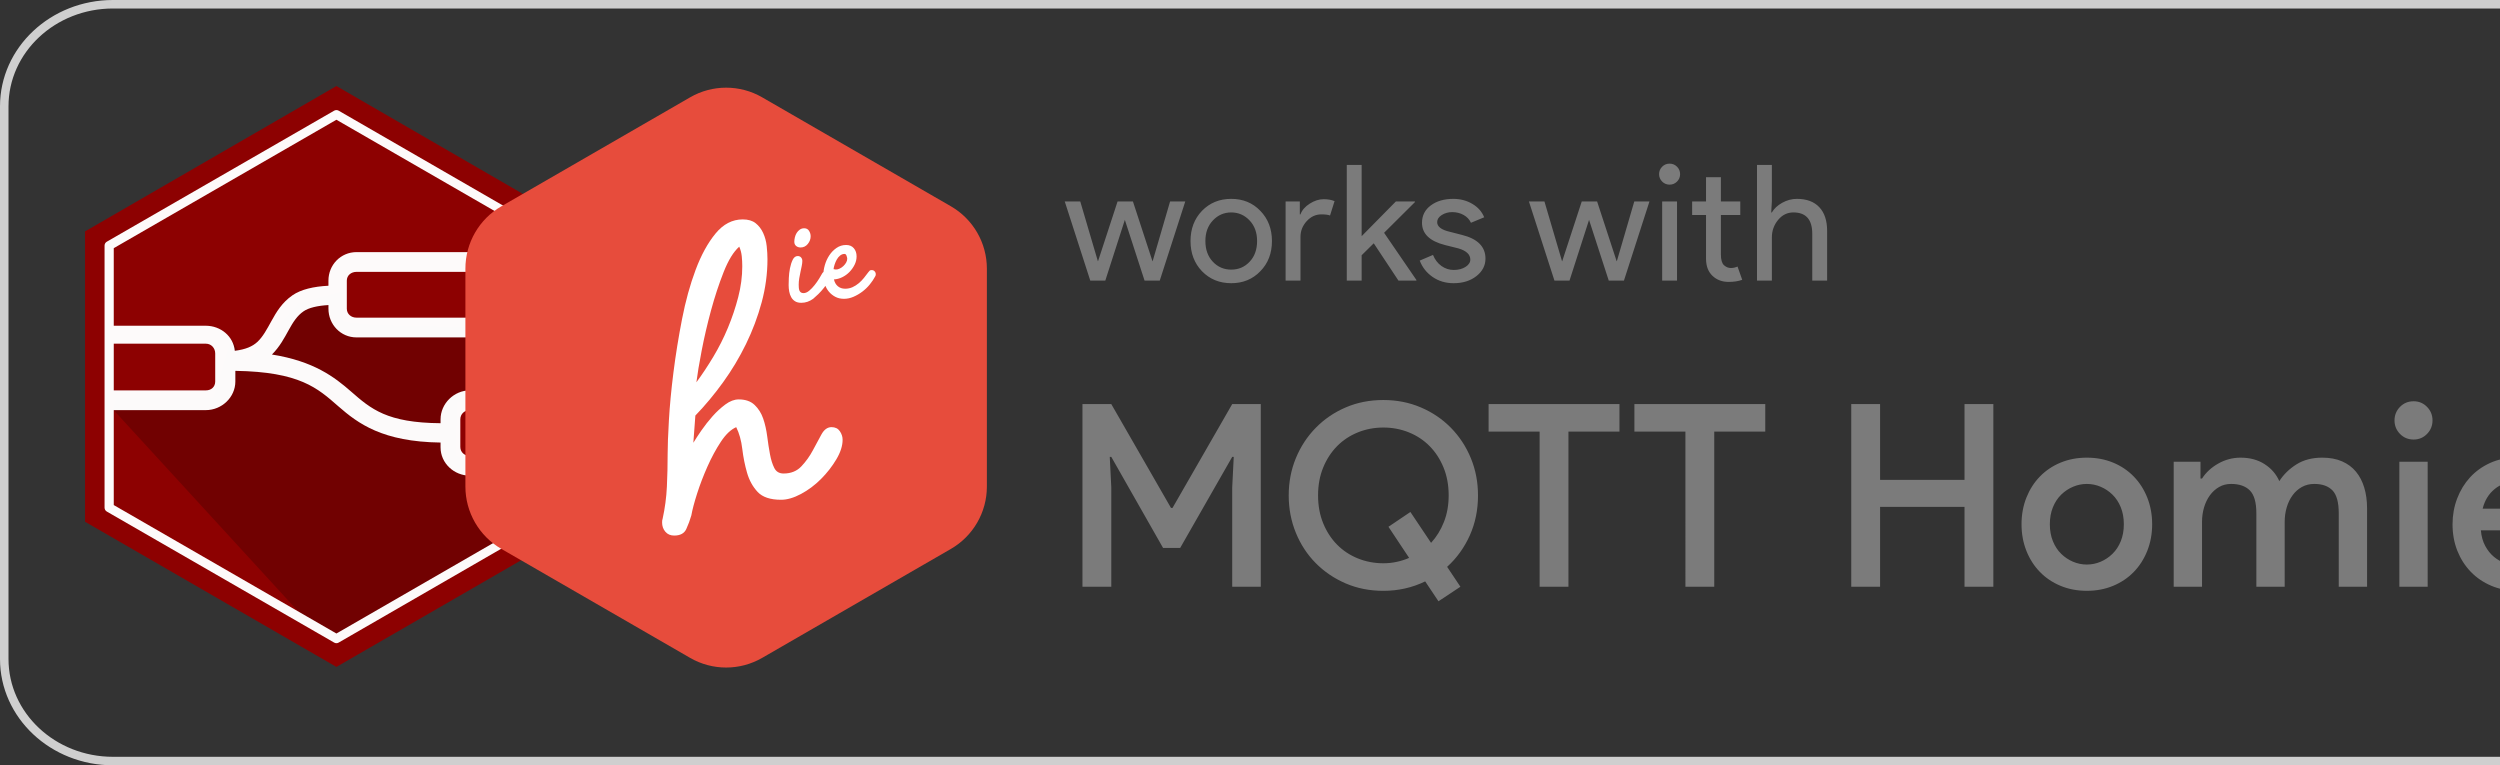 <?xml version="1.0" encoding="utf-8"?>
<!-- Generator: Adobe Illustrator 13.0.0, SVG Export Plug-In . SVG Version: 6.00 Build 14948)  -->
<!DOCTYPE svg PUBLIC "-//W3C//DTD SVG 1.1//EN" "http://www.w3.org/Graphics/SVG/1.1/DTD/svg11.dtd">
<svg version="1.1" id="Layer_1" xmlns="http://www.w3.org/2000/svg" xmlns:xlink="http://www.w3.org/1999/xlink" x="0px" y="0px"
	 width="294px" height="90px" viewBox="0 0 294 90" enable-background="new 0 0 294 90" xml:space="preserve">
<rect x="0" y="0" width="294" height="90" fill="#333333" stroke="none"/>
<title>Works with</title>
<desc>Created with Sketch.</desc>
<g id="Page-1">
	<g id="Works-with" transform="translate(13, 268)">
		<g transform="translate(0 -405.36)">
			<g transform="translate(0 0)">
				<path opacity="0.98" fill="#8F0000" enable-background="new    " d="M26.562,147.476l29.563,17.106v34.137l-29.563,17.071
					L-3,198.718v-34.146L26.562,147.476z"/>
				<path fill-opacity="0.199" d="M26.411,212.317l-2.969-1.558L0.287,185.505l0.408-1.316h11.388l2.082-6.919l1.83,2.625
					l6.118-6.868l5.053-1.357l0.226,3.544l3.544,0.377l3.544,0.075l9.201,0.226l1.58-7.424l7.888,9.26l-0.221,6.888l-12.153,0.002
					l-0.209,6.38l12.693,1.336l0.151,4.507L26.411,212.317z"/>
				<path opacity="0.98" fill="#FFFFFF" enable-background="new    " d="M-0.704,185.642v11.418c0,0.189,0.101,0.364,0.264,0.458
					l26.738,15.41c0.163,0.096,0.364,0.096,0.527,0l26.697-15.411c0.164-0.095,0.279-0.269,0.279-0.457v-3.733v-2.354v-5.331v-2.353
					v-17.048c0-0.188-0.115-0.362-0.279-0.458l-26.697-15.409c-0.076-0.044-0.163-0.068-0.251-0.07
					c-0.097-0.002-0.193,0.022-0.276,0.07l-26.738,15.409c-0.164,0.095-0.264,0.27-0.264,0.458v9.363v2.196v5.489V185.642z
					 M26.562,151.442l26.184,15.104v16.722h-10.49c-1.857,0-3.446,1.55-3.446,3.406v0.456c-6.305-0.046-8.185-1.678-10.53-3.728
					c-1.948-1.706-4.39-3.57-9.3-4.35c0.916-0.917,1.466-1.961,1.957-2.851c0.527-0.955,1.004-1.713,1.767-2.236
					c0.594-0.408,1.608-0.653,2.921-0.731v0.428c0,1.856,1.442,3.376,3.298,3.376h13.441c1.856,0,3.521-1.52,3.521-3.376v-3.301
					c0-1.857-1.659-3.353-3.515-3.353l-13.441-0.001c-1.856,0-3.305,1.497-3.305,3.352v0.603c-1.736,0.086-3.214,0.426-4.218,1.115
					c-1.242,0.851-1.921,2.009-2.477,3.018c-0.557,1.008-1.012,1.875-1.674,2.483c-0.564,0.518-1.356,0.873-2.642,1.035
					c-0.167-1.706-1.65-2.938-3.397-2.947H0.378v-9.121L26.562,151.442z M28.929,169.331H42.37c0.626,0,1.086,0.403,1.086,1.029
					v3.303c0,0.627-0.466,1.053-1.093,1.053h-13.44c-0.626,0-1.137-0.426-1.137-1.053v-3.303
					C27.786,169.734,28.302,169.331,28.929,169.331L28.929,169.331z M0.379,177.778h10.837c0.627,0,1.093,0.519,1.093,1.146v3.303
					c0,0.627-0.466,1.042-1.093,1.042H0.379V177.778z M14.678,180.971c7.572,0.119,9.66,2.026,12.095,4.156
					c2.336,2.043,5.21,4.187,12.037,4.277v0.573c0,1.856,1.59,3.32,3.447,3.32h10.49v3.457l-26.184,15.107L0.379,196.755v-11.165
					h10.838c1.856,0,3.46-1.507,3.46-3.363V180.971z M42.257,185.59h10.491v5.385H42.257c-0.626,0-1.124-0.429-1.124-1.057v-3.244
					C41.134,186.048,41.63,185.59,42.257,185.59L42.257,185.59z"/>
			</g>
		</g>
		<path id="Rectangle" fill="none" stroke="#CFCFCF" d="M0.289-267.5h286.673c7.063,0,12.788,5.373,12.788,12v65
			c0,6.627-5.726,12-12.788,12H0.289c-7.063,0-12.789-5.373-12.789-12v-65C-12.5-262.127-6.774-267.5,0.289-267.5z"/>
		<path id="workswithMQTTHomie" fill="#7B7B7B" d="M116.983-235l2.299-7.144L121.6-235h1.786l3.002-9.31h-1.786l-2.052,7.03h-0.019
			l-2.299-7.03h-1.805l-2.299,7.03h-0.019l-2.071-7.03h-1.824l3.002,9.31H116.983z M131.793-234.696c1.381,0,2.521-0.469,3.42-1.406
			c0.911-0.925,1.368-2.109,1.368-3.553c0-1.432-0.457-2.616-1.368-3.553c-0.899-0.938-2.04-1.406-3.42-1.406
			c-1.38,0-2.527,0.468-3.439,1.406c-0.899,0.938-1.349,2.122-1.349,3.553c0,1.431,0.45,2.615,1.349,3.553
			C129.267-235.165,130.413-234.696,131.793-234.696z M131.793-236.292c-0.861,0-1.583-0.311-2.166-0.931
			c-0.583-0.621-0.874-1.431-0.874-2.432c0-0.988,0.291-1.792,0.874-2.413c0.595-0.633,1.317-0.95,2.166-0.95
			c0.849,0,1.571,0.317,2.166,0.95c0.583,0.621,0.875,1.425,0.875,2.413c0,1-0.291,1.811-0.875,2.432
			C133.377-236.603,132.655-236.292,131.793-236.292z M139.936-235v-5.13c0-0.709,0.244-1.33,0.731-1.862
			c0.487-0.532,1.062-0.798,1.72-0.798c0.469,0,0.811,0.044,1.025,0.133l0,0l0.533-1.691c-0.355-0.152-0.786-0.228-1.293-0.228
			c-0.531,0-1.073,0.174-1.624,0.522c-0.552,0.349-0.915,0.77-1.093,1.264l0,0h-0.076v-1.52h-1.672v9.31H139.936z M147.128-235
			v-2.983l1.425-1.406l2.906,4.389h2.109v-0.076l-3.8-5.548l3.629-3.61v-0.076h-2.241l-4.028,4.085v-8.379h-1.748V-235H147.128z
			 M157.949-234.696c1.076,0,1.969-0.279,2.679-0.836c0.709-0.558,1.064-1.242,1.064-2.052c0-1.406-0.926-2.337-2.774-2.793l0,0
			l-1.406-0.361c-1-0.228-1.501-0.608-1.501-1.14c0-0.33,0.181-0.608,0.542-0.836c0.36-0.228,0.77-0.342,1.225-0.342
			c0.494,0,0.941,0.111,1.34,0.333s0.688,0.529,0.865,0.921l0,0l1.558-0.646c-0.266-0.659-0.732-1.185-1.397-1.577
			c-0.664-0.393-1.408-0.589-2.232-0.589c-1.076,0-1.959,0.256-2.65,0.77c-0.689,0.513-1.035,1.193-1.035,2.042
			c0,1.292,0.906,2.166,2.717,2.622l0,0l1.596,0.399c0.912,0.278,1.369,0.715,1.369,1.311c0,0.33-0.188,0.615-0.561,0.855
			c-0.374,0.24-0.84,0.361-1.396,0.361c-0.52,0-0.998-0.155-1.436-0.465c-0.437-0.311-0.77-0.745-0.997-1.302l0,0l-1.558,0.665
			c0.304,0.798,0.811,1.441,1.52,1.929C156.188-234.94,157.012-234.696,157.949-234.696z M171.573-235l2.299-7.144L176.19-235h1.785
			l3.002-9.31h-1.785l-2.053,7.03h-0.02l-2.299-7.03h-1.805l-2.299,7.03h-0.02l-2.07-7.03h-1.824l3.002,9.31H171.573z
			 M183.344-246.286c0.342,0,0.634-0.12,0.874-0.361s0.361-0.532,0.361-0.874s-0.121-0.633-0.361-0.874s-0.532-0.361-0.874-0.361
			c-0.343,0-0.634,0.12-0.874,0.361s-0.361,0.532-0.361,0.874s0.121,0.633,0.361,0.874S183.001-246.286,183.344-246.286z
			 M184.218-235v-9.31h-1.748v9.31H184.218z M190.288-234.848c0.608,0,1.141-0.082,1.597-0.247l0,0l-0.552-1.558
			c-0.113,0.05-0.236,0.092-0.369,0.124c-0.134,0.032-0.27,0.047-0.409,0.047c-0.304,0-0.576-0.111-0.817-0.333
			c-0.24-0.222-0.361-0.643-0.361-1.264l0,0v-4.636h2.281v-1.596h-2.281v-2.85h-1.747v2.85h-1.634v1.596h1.634v5.206
			c0.013,0.836,0.269,1.488,0.769,1.957C188.898-235.083,189.528-234.848,190.288-234.848z M195.372-235v-5.073
			c0-0.786,0.244-1.473,0.73-2.062c0.488-0.589,1.087-0.884,1.797-0.884c1.481,0,2.223,0.836,2.223,2.508l0,0v5.51h1.748v-5.852
			c0-1.203-0.308-2.131-0.922-2.783s-1.492-0.979-2.631-0.979c-0.596,0-1.17,0.152-1.721,0.456c-0.551,0.304-0.959,0.684-1.225,1.14
			l0,0h-0.076l0.076-1.292v-4.294h-1.748V-235H195.372z M117.688-199v-11.67l-0.18-3.6h0.18l6.09,10.709h2.01l6.12-10.709h0.18
			l-0.18,3.6V-199h3.36v-21.48h-3.36l-7.02,12.211h-0.18l-7.02-12.211h-3.39V-199H117.688z M156.164-197.29l2.58-1.71l-1.561-2.34
			c1.141-1.04,2.029-2.275,2.67-3.705s0.96-2.995,0.96-4.695c0-1.56-0.28-3.02-0.84-4.38s-1.341-2.55-2.341-3.569
			c-1-1.021-2.18-1.82-3.539-2.4c-1.36-0.58-2.83-0.87-4.41-0.87c-1.6,0-3.075,0.29-4.426,0.87c-1.35,0.58-2.524,1.38-3.524,2.4
			c-1,1.02-1.78,2.209-2.34,3.569s-0.84,2.82-0.84,4.38c0,1.561,0.28,3.025,0.84,4.395c0.56,1.371,1.34,2.561,2.34,3.57
			s2.175,1.805,3.524,2.385c1.351,0.58,2.826,0.871,4.426,0.871c1.76,0,3.4-0.371,4.92-1.11l0,0L156.164-197.29z M149.684-201.76
			c-1.061,0-2.061-0.19-3-0.57s-1.755-0.92-2.445-1.62c-0.689-0.7-1.234-1.54-1.635-2.521c-0.4-0.979-0.6-2.069-0.6-3.27
			c0-1.199,0.199-2.289,0.6-3.27s0.945-1.82,1.635-2.52c0.69-0.701,1.506-1.24,2.445-1.621c0.939-0.379,1.939-0.57,3-0.57
			s2.061,0.191,3,0.57c0.939,0.381,1.755,0.92,2.445,1.621c0.689,0.699,1.234,1.539,1.635,2.52s0.6,2.07,0.6,3.27
			c0,1.141-0.185,2.18-0.555,3.12s-0.875,1.761-1.516,2.46l0,0l-2.43-3.63l-2.58,1.74l2.43,3.659
			c-0.459,0.201-0.944,0.355-1.455,0.466C150.748-201.814,150.224-201.76,149.684-201.76z M171.449-199v-18.24h6v-3.24h-15.39v3.24
			h6V-199H171.449z M188.595-199v-18.24h6v-3.24h-15.39v3.24h6V-199H188.595z M208.097-199v-9.391h9.93V-199h3.391v-21.48h-3.391
			v8.91h-9.93v-8.91h-3.391V-199H208.097z M232.413-198.52c1.119,0,2.149-0.195,3.09-0.586c0.939-0.39,1.75-0.935,2.43-1.635
			c0.68-0.699,1.21-1.529,1.59-2.49c0.38-0.959,0.57-2,0.57-3.119c0-1.121-0.19-2.16-0.57-3.121c-0.38-0.959-0.91-1.789-1.59-2.489
			s-1.49-1.245-2.43-1.636c-0.94-0.389-1.971-0.584-3.09-0.584c-1.121,0-2.15,0.195-3.091,0.584c-0.94,0.391-1.75,0.936-2.43,1.636
			c-0.681,0.7-1.21,1.53-1.591,2.489c-0.379,0.961-0.569,2-0.569,3.121c0,1.119,0.19,2.16,0.569,3.119
			c0.381,0.961,0.91,1.791,1.591,2.49c0.68,0.7,1.489,1.245,2.43,1.635C230.263-198.715,231.292-198.52,232.413-198.52z
			 M232.413-201.609c-0.561,0-1.101-0.111-1.621-0.33c-0.52-0.221-0.984-0.531-1.395-0.931s-0.734-0.896-0.975-1.485
			s-0.36-1.254-0.36-1.994s0.12-1.405,0.36-1.996c0.24-0.59,0.564-1.084,0.975-1.484s0.875-0.71,1.395-0.93
			c0.521-0.221,1.061-0.33,1.621-0.33c0.56,0,1.1,0.109,1.619,0.33c0.52,0.22,0.985,0.529,1.395,0.93
			c0.41,0.4,0.736,0.895,0.976,1.484c0.24,0.591,0.36,1.256,0.36,1.996s-0.12,1.404-0.36,1.994c-0.239,0.59-0.565,1.086-0.976,1.485
			c-0.409,0.399-0.875,0.71-1.395,0.931C233.513-201.721,232.973-201.609,232.413-201.609z M245.958-199v-7.62
			c0-0.601,0.08-1.17,0.24-1.71s0.391-1.016,0.689-1.425c0.301-0.41,0.66-0.735,1.08-0.976s0.891-0.359,1.41-0.359
			c0.961,0,1.695,0.255,2.205,0.765c0.51,0.511,0.766,1.405,0.766,2.685l0,0V-199h3.33v-7.62c0-0.601,0.08-1.17,0.24-1.71
			c0.159-0.54,0.389-1.016,0.689-1.425c0.3-0.41,0.665-0.735,1.095-0.976c0.431-0.24,0.915-0.359,1.455-0.359
			c0.94,0,1.655,0.255,2.146,0.765c0.49,0.511,0.734,1.405,0.734,2.685l0,0V-199h3.33v-9.21c0-0.899-0.109-1.715-0.33-2.444
			c-0.22-0.73-0.545-1.355-0.975-1.875c-0.43-0.521-0.975-0.926-1.635-1.216s-1.44-0.435-2.34-0.435
			c-1.181,0-2.19,0.265-3.031,0.795c-0.84,0.529-1.51,1.185-2.01,1.965c-0.359-0.82-0.935-1.484-1.725-1.995
			c-0.79-0.51-1.734-0.765-2.835-0.765c-0.92,0-1.79,0.229-2.61,0.689c-0.82,0.461-1.459,1.051-1.92,1.77l0,0h-0.18v-1.979h-3.15
			v14.7H245.958z M270.845-216.311c0.619,0,1.145-0.219,1.574-0.66c0.43-0.439,0.645-0.969,0.645-1.59
			c0-0.619-0.215-1.149-0.645-1.59c-0.43-0.439-0.955-0.66-1.574-0.66c-0.641,0-1.176,0.221-1.605,0.66
			c-0.43,0.44-0.645,0.971-0.645,1.59c0,0.621,0.215,1.15,0.645,1.59C269.669-216.529,270.204-216.311,270.845-216.311z
			 M272.494-199v-14.7h-3.33v14.7H272.494z M283.04-198.52c1.66,0,3.06-0.381,4.199-1.141c1.141-0.76,2.021-1.71,2.641-2.85l0,0
			l-2.85-1.41c-0.4,0.68-0.91,1.25-1.53,1.71s-1.41,0.69-2.37,0.69c-0.48,0-0.971-0.08-1.471-0.24s-0.955-0.41-1.364-0.75
			c-0.41-0.34-0.755-0.77-1.035-1.29s-0.45-1.13-0.51-1.83l0,0h11.31c0-0.08,0.01-0.16,0.03-0.24c0-0.08,0.01-0.17,0.03-0.271l0,0
			v-0.27c0-1.14-0.166-2.189-0.495-3.15c-0.33-0.959-0.806-1.779-1.425-2.459c-0.621-0.681-1.375-1.211-2.266-1.59
			c-0.89-0.381-1.904-0.57-3.045-0.57c-1.119,0-2.14,0.209-3.061,0.63c-0.92,0.42-1.704,0.985-2.354,1.694
			c-0.649,0.711-1.155,1.541-1.515,2.49c-0.36,0.95-0.54,1.955-0.54,3.016c0,1.14,0.19,2.185,0.569,3.135
			c0.381,0.949,0.91,1.775,1.59,2.475c0.681,0.7,1.486,1.245,2.416,1.635C280.925-198.715,281.94-198.52,283.04-198.52z
			 M286.79-208.18h-7.83c0.24-0.961,0.705-1.725,1.395-2.295c0.69-0.57,1.516-0.855,2.475-0.855c0.701,0,1.296,0.109,1.785,0.33
			c0.49,0.221,0.891,0.484,1.201,0.795c0.31,0.311,0.539,0.65,0.689,1.02C286.655-208.814,286.75-208.48,286.79-208.18
			L286.79-208.18z"/>
		<g id="Homie-logo" transform="translate(3, 0)">
			<path id="Polygon" fill="#E74C3C" d="M100.057-236.406v25.626c0,3.025-1.614,5.822-4.235,7.335l-22.192,12.813
				c-2.621,1.513-5.85,1.513-8.471,0l-22.193-12.813c-2.621-1.513-4.235-4.31-4.235-7.335v-25.626c0-3.026,1.614-5.823,4.235-7.336
				l22.193-12.813c2.621-1.513,5.85-1.513,8.471,0l22.192,12.813C98.442-242.229,100.057-239.432,100.057-236.406z"/>
			<path id="h" fill="#FFFFFF" d="M63.286-205.018c0.711,0,1.186-0.256,1.423-0.77c0.237-0.515,0.435-1.049,0.593-1.602
				c0.119-0.672,0.346-1.531,0.682-2.58c0.336-1.047,0.741-2.104,1.216-3.172c0.474-1.066,0.998-2.035,1.571-2.904
				c0.573-0.871,1.176-1.443,1.808-1.721c0.356,0.712,0.593,1.563,0.712,2.551c0.118,0.988,0.306,1.926,0.563,2.816
				c0.257,0.889,0.672,1.64,1.245,2.252c0.573,0.613,1.492,0.92,2.757,0.92c0.711,0,1.492-0.228,2.342-0.682
				c0.85-0.455,1.63-1.038,2.342-1.75c0.712-0.711,1.314-1.482,1.809-2.313s0.741-1.601,0.741-2.313
				c0-0.355-0.109-0.691-0.326-1.008s-0.543-0.475-0.979-0.475c-0.474,0-0.87,0.287-1.186,0.86
				c-0.316,0.573-0.652,1.196-1.008,1.868c-0.355,0.672-0.8,1.294-1.334,1.867s-1.235,0.859-2.105,0.859
				c-0.514,0-0.879-0.217-1.097-0.652c-0.218-0.434-0.386-0.968-0.504-1.601c-0.119-0.632-0.228-1.334-0.326-2.104
				c-0.099-0.771-0.257-1.473-0.475-2.105s-0.553-1.166-1.008-1.601s-1.077-0.652-1.868-0.652c-0.514,0-1.038,0.198-1.571,0.593
				c-0.534,0.396-1.038,0.859-1.512,1.394s-0.909,1.087-1.305,1.66c-0.395,0.573-0.711,1.058-0.949,1.452l0.237-3.201
				c1.146-1.186,2.233-2.49,3.261-3.914c1.028-1.423,1.927-2.925,2.698-4.506c0.771-1.581,1.384-3.211,1.838-4.892
				s0.682-3.37,0.682-5.07c0-0.474-0.029-0.988-0.089-1.542c-0.059-0.553-0.198-1.067-0.415-1.542
				c-0.217-0.475-0.514-0.86-0.889-1.156c-0.375-0.297-0.88-0.445-1.512-0.445c-1.226,0-2.292,0.553-3.202,1.66
				s-1.69,2.53-2.342,4.269s-1.186,3.676-1.601,5.811s-0.751,4.22-1.008,6.255c-0.257,2.037-0.435,3.914-0.534,5.632
				c-0.099,1.721-0.148,3.035-0.148,3.943c0,1.305-0.029,2.59-0.089,3.854c-0.059,1.265-0.227,2.53-0.504,3.795
				c-0.04,0.079-0.059,0.218-0.059,0.415c0,0.436,0.128,0.801,0.385,1.098C62.505-205.165,62.851-205.018,63.286-205.018z
				 M65.895-223.042c0.119-0.949,0.326-2.194,0.623-3.735s0.662-3.113,1.097-4.714c0.435-1.601,0.929-3.103,1.482-4.506
				c0.553-1.403,1.166-2.401,1.838-2.995c0.158,0.356,0.257,0.731,0.296,1.127c0.04,0.395,0.06,0.791,0.06,1.186
				c0,1.186-0.158,2.392-0.475,3.617s-0.721,2.431-1.215,3.617c-0.494,1.186-1.067,2.323-1.72,3.41S66.567-223.952,65.895-223.042z"
				/>
			<path id="ie" fill="#FFFFFF" d="M78.148-238.897c0.343,0,0.626-0.138,0.85-0.414s0.335-0.578,0.335-0.906
				c0-0.224-0.063-0.436-0.19-0.637s-0.317-0.302-0.57-0.302c-0.194,0-0.365,0.052-0.514,0.157
				c-0.149,0.104-0.272,0.235-0.369,0.391c-0.097,0.157-0.167,0.328-0.212,0.515s-0.067,0.361-0.067,0.525
				c0,0.209,0.071,0.373,0.212,0.492S77.939-238.897,78.148-238.897z M78.237-232.39c0.492,0,0.954-0.156,1.387-0.469
				c0.164-0.134,0.365-0.317,0.604-0.548c0.239-0.231,0.466-0.485,0.682-0.761c0.216-0.275,0.399-0.551,0.548-0.827
				s0.224-0.525,0.224-0.749c0-0.134-0.045-0.246-0.134-0.335s-0.201-0.134-0.335-0.134c-0.104,0-0.197,0.034-0.279,0.101
				s-0.153,0.138-0.212,0.212c-0.089,0.164-0.216,0.38-0.38,0.648c-0.164,0.269-0.347,0.529-0.548,0.783s-0.414,0.474-0.637,0.66
				c-0.224,0.187-0.447,0.28-0.671,0.28c-0.134,0-0.242-0.034-0.324-0.101c-0.082-0.067-0.138-0.149-0.168-0.246
				c-0.03-0.097-0.048-0.205-0.056-0.324s-0.011-0.231-0.011-0.335c0-0.239,0.022-0.488,0.067-0.75
				c0.045-0.261,0.093-0.514,0.146-0.76c0.052-0.246,0.101-0.477,0.146-0.693c0.044-0.216,0.067-0.406,0.067-0.57
				s-0.048-0.302-0.146-0.414c-0.097-0.111-0.227-0.167-0.391-0.167c-0.253,0-0.451,0.146-0.593,0.436
				c-0.142,0.291-0.25,0.626-0.324,1.006c-0.074,0.38-0.119,0.76-0.134,1.141c-0.015,0.38-0.022,0.66-0.022,0.838
				c0,0.253,0.022,0.503,0.067,0.749c0.045,0.246,0.123,0.47,0.235,0.671s0.265,0.362,0.458,0.481S77.939-232.39,78.237-232.39z
				 M83.256-232.859c0.373,0,0.742-0.079,1.107-0.235c0.365-0.157,0.712-0.358,1.04-0.604c0.328-0.246,0.623-0.529,0.883-0.85
				c0.261-0.321,0.474-0.637,0.638-0.951c0.044-0.06,0.067-0.142,0.067-0.246c0-0.134-0.044-0.25-0.134-0.347
				c-0.089-0.097-0.201-0.146-0.335-0.146c-0.119,0-0.197,0.019-0.235,0.056c-0.037,0.037-0.093,0.101-0.167,0.19
				c-0.164,0.224-0.339,0.451-0.525,0.682c-0.187,0.231-0.392,0.439-0.615,0.626s-0.466,0.339-0.727,0.458s-0.548,0.179-0.861,0.179
				c-0.343,0-0.63-0.097-0.861-0.291c-0.231-0.194-0.384-0.462-0.458-0.805c0.328-0.015,0.652-0.101,0.973-0.257
				c0.32-0.157,0.604-0.362,0.85-0.615s0.447-0.537,0.604-0.85c0.156-0.313,0.235-0.641,0.235-0.984
				c0-0.388-0.108-0.708-0.325-0.962c-0.216-0.253-0.518-0.38-0.905-0.38c-0.417,0-0.794,0.115-1.129,0.347
				c-0.335,0.231-0.619,0.521-0.85,0.872c-0.231,0.35-0.406,0.734-0.525,1.151s-0.179,0.813-0.179,1.186
				c0,0.357,0.056,0.704,0.167,1.04s0.272,0.63,0.481,0.883s0.462,0.458,0.76,0.615C82.526-232.938,82.869-232.859,83.256-232.859z
				 M82.295-236.303c-0.06,0-0.149-0.015-0.269-0.045c0.015-0.149,0.056-0.328,0.123-0.537c0.067-0.209,0.153-0.406,0.257-0.593
				c0.104-0.186,0.234-0.343,0.391-0.47c0.157-0.126,0.332-0.19,0.525-0.19c0.104,0,0.183,0.075,0.235,0.224
				s0.078,0.261,0.078,0.335c0,0.149-0.041,0.298-0.123,0.447c-0.082,0.149-0.19,0.287-0.325,0.414
				c-0.134,0.127-0.279,0.228-0.436,0.302C82.597-236.34,82.444-236.303,82.295-236.303z"/>
		</g>
	</g>
</g>
</svg>
